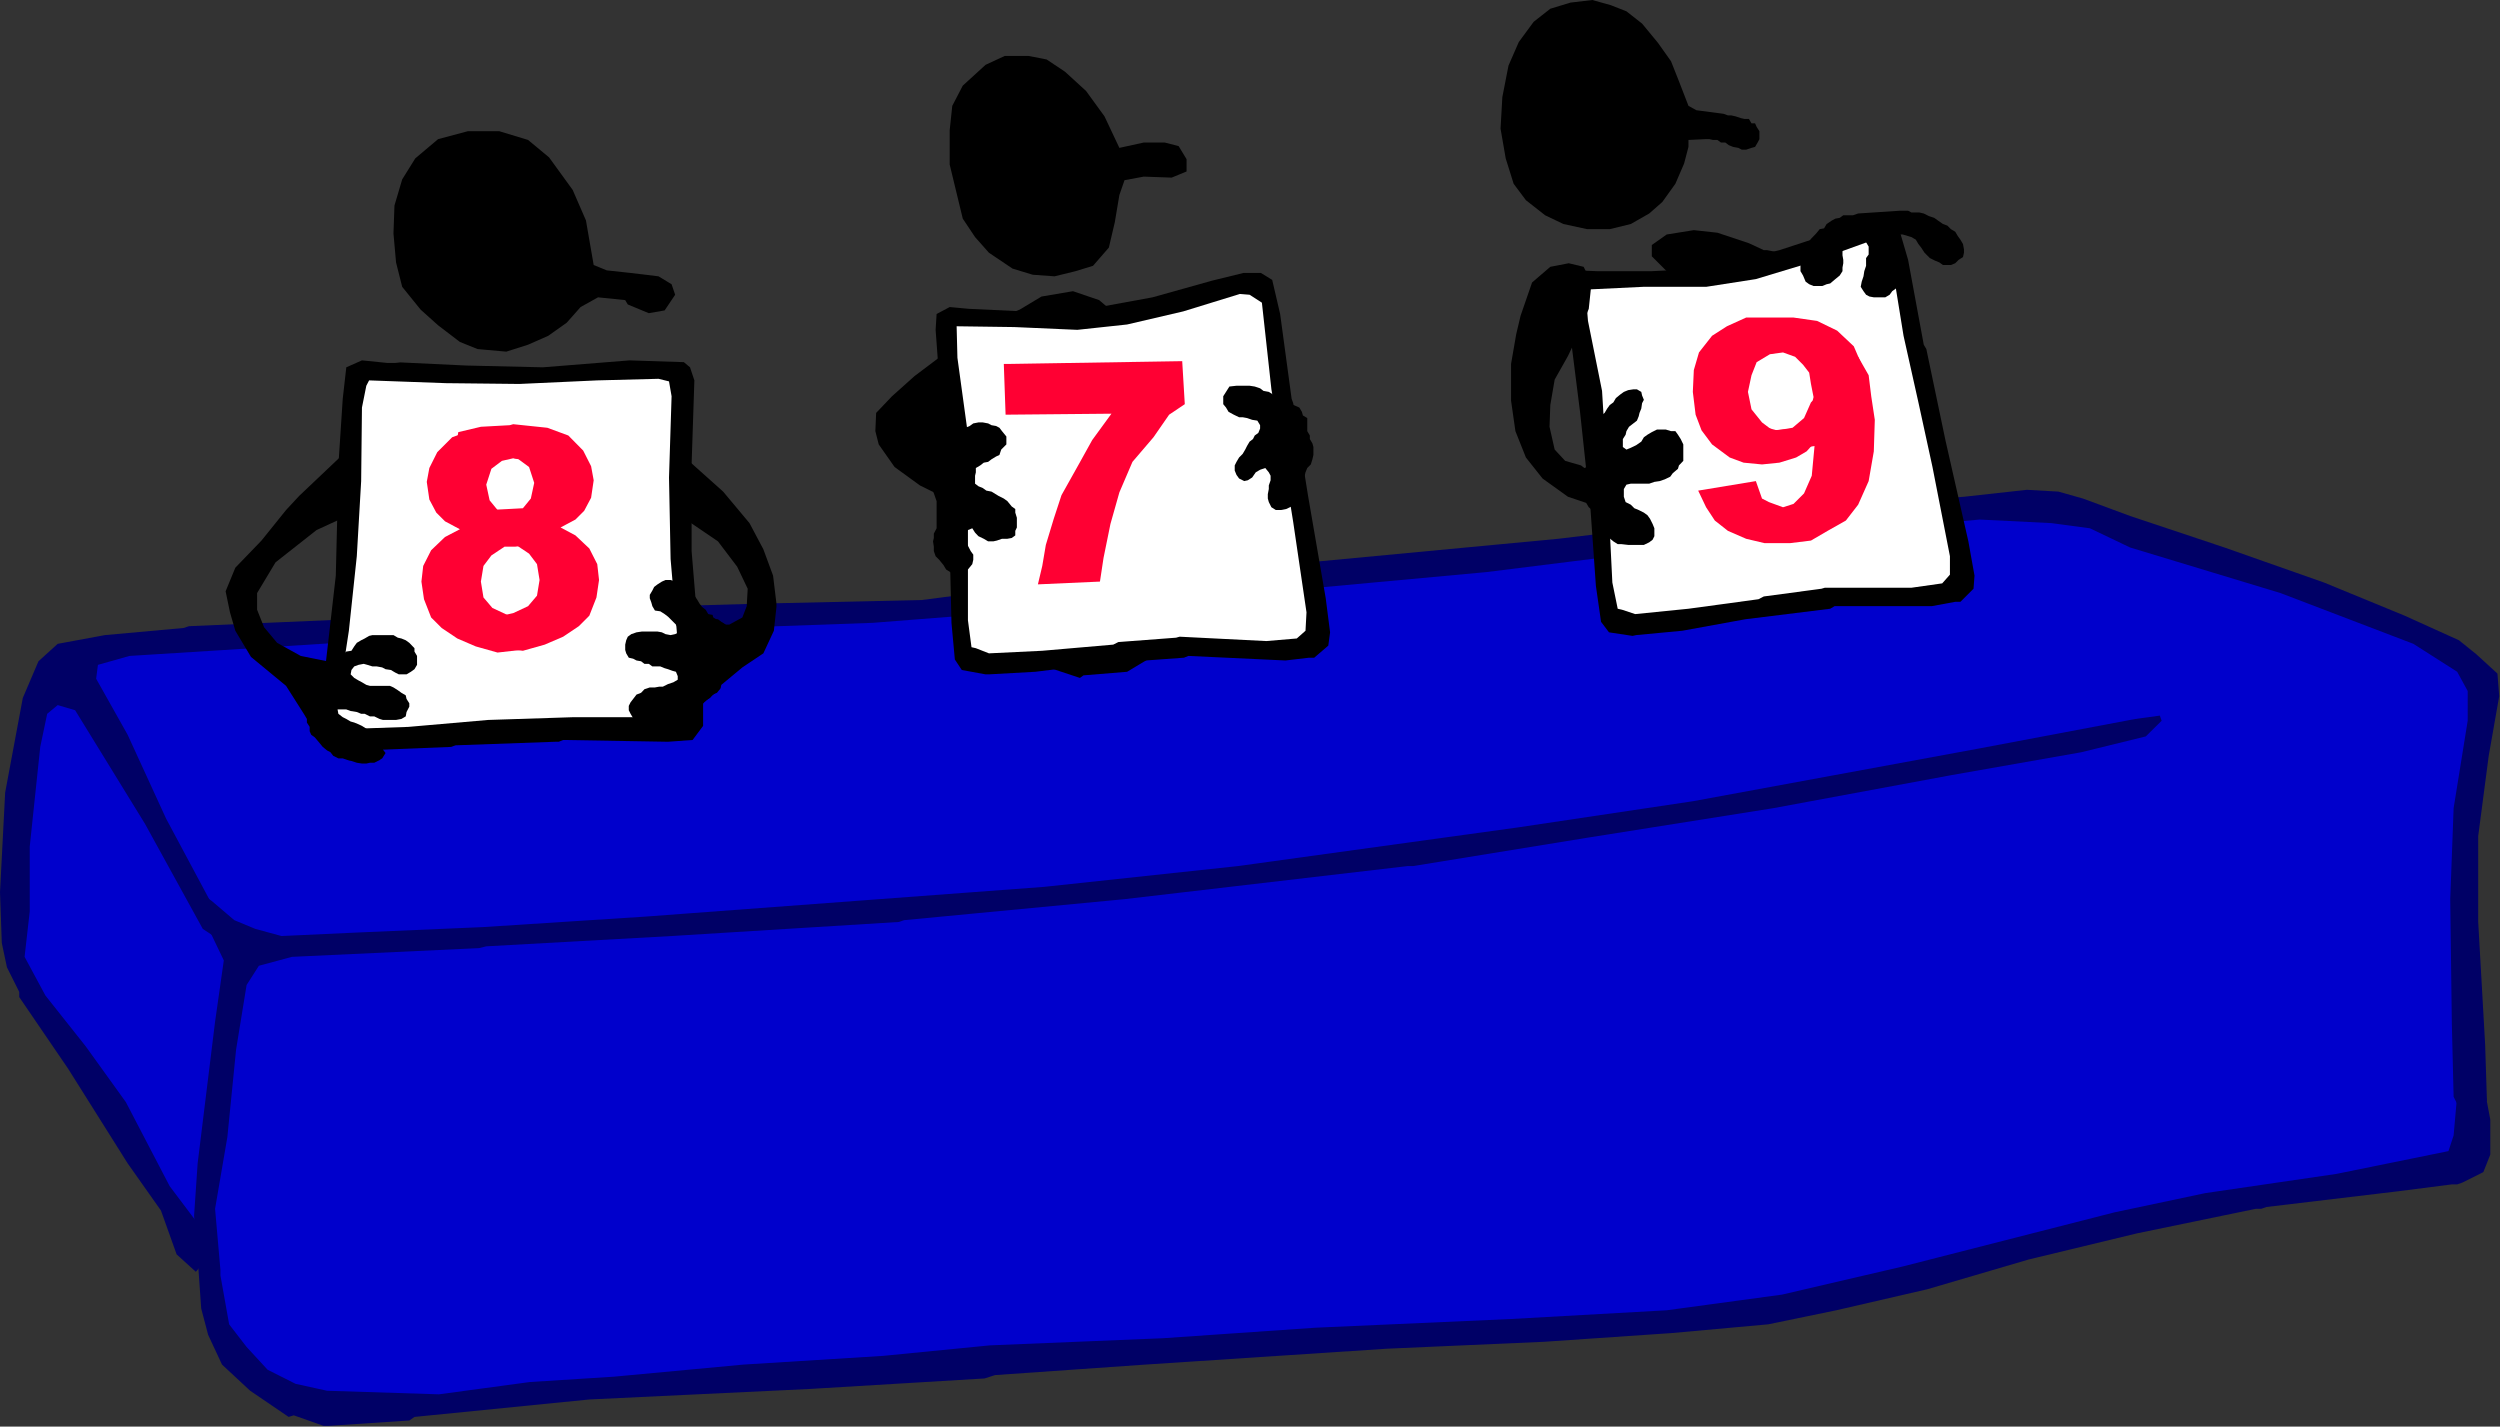 <?xml version="1.0" encoding="UTF-8" standalone="no"?>
<svg
   xmlns:ooo="http://xml.openoffice.org/svg/export"
   xmlns:dc="http://purl.org/dc/elements/1.1/"
   xmlns:cc="http://creativecommons.org/ns#"
   xmlns:rdf="http://www.w3.org/1999/02/22-rdf-syntax-ns#"
   xmlns:svg="http://www.w3.org/2000/svg"
   xmlns="http://www.w3.org/2000/svg"
   xmlns:sodipodi="http://sodipodi.sourceforge.net/DTD/sodipodi-0.dtd"
   xmlns:inkscape="http://www.inkscape.org/namespaces/inkscape"
   version="1.2"
   width="126.12mm"
   height="71.97mm"
   viewBox="0 0 12612 7197"
   preserveAspectRatio="xMidYMid"
   xml:space="preserve"
   id="svg118"
   sodipodi:docname="score_hi.svg"
   style="fill-rule:evenodd;stroke-width:28.222;stroke-linejoin:round"
   inkscape:version="0.92.5 (2060ec1f9f, 2020-04-08)"><rect x="0" y="0" width="12612" height="7197" fill="#333333" stroke="none"/><sodipodi:namedview
   pagecolor="#ffffff"
   bordercolor="#666666"
   borderopacity="1"
   objecttolerance="10"
   gridtolerance="10"
   guidetolerance="10"
   inkscape:pageopacity="0"
   inkscape:pageshadow="2"
   inkscape:window-width="664"
   inkscape:window-height="487"
   id="namedview120"
   showgrid="false"
   inkscape:zoom="0.2102413"
   inkscape:cx="238.33701"
   inkscape:cy="135.9874"
   inkscape:window-x="0"
   inkscape:window-y="0"
   inkscape:window-maximized="0"
   inkscape:current-layer="svg118" />
 <defs
   class="ClipPathGroup"
   id="defs8">
  <clipPath
   id="presentation_clip_path"
   clipPathUnits="userSpaceOnUse">
   <rect
   x="0"
   y="0"
   width="21000"
   height="29700"
   id="rect2" />
  </clipPath>
  <clipPath
   id="presentation_clip_path_shrink"
   clipPathUnits="userSpaceOnUse">
   <rect
   x="21"
   y="29"
   width="20958"
   height="29641"
   id="rect5" />
  </clipPath>
 </defs>
 <defs
   class="TextShapeIndex"
   id="defs12">
  <g
   ooo:slide="id1"
   ooo:id-list="id3"
   id="g10" />
 </defs>
 <defs
   class="EmbeddedBulletChars"
   id="defs44">
  <g
   id="bullet-char-template-57356"
   transform="matrix(4.8828125e-4,0,0,-4.8828125e-4,0,0)">
   <path
   d="M 580,1141 1163,571 580,0 -4,571 Z"
   id="path14"
   inkscape:connector-curvature="0" />
  </g>
  <g
   id="bullet-char-template-57354"
   transform="matrix(4.8828125e-4,0,0,-4.8828125e-4,0,0)">
   <path
   d="M 8,1128 H 1137 V 0 H 8 Z"
   id="path17"
   inkscape:connector-curvature="0" />
  </g>
  <g
   id="bullet-char-template-10146"
   transform="matrix(4.8828125e-4,0,0,-4.8828125e-4,0,0)">
   <path
   d="M 174,0 602,739 174,1481 1456,739 Z M 1358,739 309,1346 659,739 Z"
   id="path20"
   inkscape:connector-curvature="0" />
  </g>
  <g
   id="bullet-char-template-10132"
   transform="matrix(4.8828125e-4,0,0,-4.8828125e-4,0,0)">
   <path
   d="M 2015,739 1276,0 H 717 l 543,543 H 174 v 393 h 1086 l -543,545 h 557 z"
   id="path23"
   inkscape:connector-curvature="0" />
  </g>
  <g
   id="bullet-char-template-10007"
   transform="matrix(4.8828125e-4,0,0,-4.8828125e-4,0,0)">
   <path
   d="m 0,-2 c -7,16 -16,29 -25,39 l 381,530 c -94,256 -141,385 -141,387 0,25 13,38 40,38 9,0 21,-2 34,-5 21,4 42,12 65,25 l 27,-13 111,-251 280,301 64,-25 24,25 c 21,-10 41,-24 62,-43 C 886,937 835,863 770,784 769,783 710,716 594,584 L 774,223 c 0,-27 -21,-55 -63,-84 l 16,-20 C 717,90 699,76 672,76 641,76 570,178 457,381 L 164,-76 c -22,-34 -53,-51 -92,-51 -42,0 -63,17 -64,51 -7,9 -10,24 -10,44 0,9 1,19 2,30 z"
   id="path26"
   inkscape:connector-curvature="0" />
  </g>
  <g
   id="bullet-char-template-10004"
   transform="matrix(4.8828125e-4,0,0,-4.8828125e-4,0,0)">
   <path
   d="M 285,-33 C 182,-33 111,30 74,156 52,228 41,333 41,471 c 0,78 14,145 41,201 34,71 87,106 158,106 53,0 88,-31 106,-94 l 23,-176 c 8,-64 28,-97 59,-98 l 735,706 c 11,11 33,17 66,17 42,0 63,-15 63,-46 V 965 c 0,-36 -10,-64 -30,-84 L 442,47 C 390,-6 338,-33 285,-33 Z"
   id="path29"
   inkscape:connector-curvature="0" />
  </g>
  <g
   id="bullet-char-template-9679"
   transform="matrix(4.8828125e-4,0,0,-4.8828125e-4,0,0)">
   <path
   d="M 813,0 C 632,0 489,54 383,161 276,268 223,411 223,592 c 0,181 53,324 160,431 106,107 249,161 430,161 179,0 323,-54 432,-161 108,-107 162,-251 162,-431 0,-180 -54,-324 -162,-431 C 1136,54 992,0 813,0 Z"
   id="path32"
   inkscape:connector-curvature="0" />
  </g>
  <g
   id="bullet-char-template-8226"
   transform="matrix(4.8828125e-4,0,0,-4.8828125e-4,0,0)">
   <path
   d="m 346,457 c -73,0 -137,26 -191,78 -54,51 -81,114 -81,188 0,73 27,136 81,188 54,52 118,78 191,78 73,0 134,-26 185,-79 51,-51 77,-114 77,-187 0,-75 -25,-137 -76,-188 -50,-52 -112,-78 -186,-78 z"
   id="path35"
   inkscape:connector-curvature="0" />
  </g>
  <g
   id="bullet-char-template-8211"
   transform="matrix(4.8828125e-4,0,0,-4.8828125e-4,0,0)">
   <path
   d="M -4,459 H 1135 V 606 H -4 Z"
   id="path38"
   inkscape:connector-curvature="0" />
  </g>
  <g
   id="bullet-char-template-61548"
   transform="matrix(4.8828125e-4,0,0,-4.8828125e-4,0,0)">
   <path
   d="m 173,740 c 0,163 58,303 173,419 116,115 255,173 419,173 163,0 302,-58 418,-173 116,-116 174,-256 174,-419 0,-163 -58,-303 -174,-418 C 1067,206 928,148 765,148 601,148 462,206 346,322 231,437 173,577 173,740 Z"
   id="path41"
   inkscape:connector-curvature="0" />
  </g>
 </defs>
 <g
   id="g49"
   transform="translate(-4194,-11251)">
  <g
   id="id2"
   class="Master_Slide">
   <g
   id="bg-id2"
   class="Background" />
   <g
   id="bo-id2"
   class="BackgroundObjects" />
  </g>
 </g>
 <g
   class="SlideGroup"
   id="g116"
   transform="translate(-4194,-11251)">
  <g
   id="g114">
   <g
   id="container-id1">
    <g
   id="id1"
   class="Slide"
   clip-path="url(#presentation_clip_path)">
     <g
   class="Page"
   id="g110">
      <g
   class="Graphic"
   id="g108">
       <g
   id="id3">
        <rect
   class="BoundingBox"
   x="4194"
   y="11251"
   width="12612"
   height="7197"
   id="rect51"
   style="fill:none;stroke:none" />
        <path
   d="m 4247,16025 18,-608 v -27 l 61,-441 133,-309 158,-106 353,-44 1050,-62 1677,-71 1191,-35 1597,-150 1544,-141 1649,-185 874,-44 176,35 706,229 856,318 379,229 62,106 -9,239 -88,388 -27,326 9,618 v 27 l 62,670 -44,97 -71,62 -388,36 -1270,229 -953,229 -27,9 -961,221 -935,88 -2056,124 -1729,106 -36,26 -697,9 -1667,141 -150,-35 -238,-177 -159,-167 -62,-212 -44,-247 -132,-177 -477,-776 -264,-371 z"
   id="path53"
   inkscape:connector-curvature="0"
   style="fill:#0000cc;stroke:none" />
        <path
   d="m 8844,14278 -812,18 -927,26 -1146,53 -812,35 -27,9 -397,36 -238,44 -97,88 -79,185 -89,477 -26,503 9,256 26,123 62,124 v 26 l 247,362 300,477 168,238 79,221 97,88 44,-53 -17,-168 -159,-211 -221,-424 -203,-282 -203,-256 -105,-195 26,-229 v -327 l 26,-247 27,-256 35,-167 53,-44 88,26 353,574 291,529 80,53 9,-97 -274,-512 -194,-423 -159,-283 9,-70 159,-45 415,-26 697,-44 679,-27 1959,-70 2143,-168 953,-88 1130,-141 1358,-124 362,18 194,26 203,97 759,230 670,256 221,141 53,97 v 150 l -71,441 -17,459 8,627 9,370 53,106 h 62 l 53,-88 -9,-282 -35,-618 v -27 -406 l 53,-405 53,-301 -9,-114 -106,-97 -88,-71 -274,-124 -406,-167 -503,-177 -476,-159 -238,-88 -124,-35 -159,-9 -317,35 -768,53 -26,9 -1253,150 -1218,115 -1517,132 z"
   id="path55"
   inkscape:connector-curvature="0"
   style="fill:#000066;stroke:none" />
        <path
   d="m 16722,16714 35,185 v 177 l -35,88 -106,53 -26,9 h -27 l -273,35 -662,79 -26,9 h -27 l -600,124 -547,132 -511,150 -459,106 -344,71 -486,44 -644,44 -794,35 -1217,80 -759,53 -53,17 -882,53 -1112,53 -882,88 -26,18 -406,27 h -27 l -150,-53 -26,8 -194,-132 -142,-132 -70,-150 -35,-133 -18,-256 -18,-211 18,-265 88,-715 44,-309 -114,-238 -9,-106 62,44 114,97 106,44 132,36 389,-18 626,-27 821,-53 2011,-150 979,-105 1412,-195 882,-132 1438,-265 794,-150 124,-17 9,26 -80,79 -326,80 -653,115 -900,167 -944,150 -873,142 h -27 l -1429,167 -1112,106 -26,9 -1147,71 -935,52 -36,9 -944,44 -167,45 -62,97 -53,326 -44,441 -62,362 27,309 v 27 l 44,247 88,114 106,115 141,71 159,35 564,18 459,-62 424,-27 653,-61 705,-44 539,-53 873,-36 768,-53 988,-44 785,-44 582,-79 609,-142 1068,-273 458,-97 662,-97 565,-115 26,-79 18,-203 62,-115 z"
   id="path57"
   inkscape:connector-curvature="0"
   style="fill:#000066;stroke:none" />
        <path
   d="m 12712,11785 -48,-124 -40,-101 -66,-93 -80,-97 -79,-62 -79,-31 -93,-26 -110,13 -102,31 -84,66 -75,102 -52,119 -31,159 -9,159 26,150 40,128 62,83 97,76 92,44 120,26 h 114 l 106,-26 93,-53 66,-58 66,-92 44,-102 22,-84 v -35 l 84,-4 h 22 l 18,4 h 22 l 18,13 h 22 l 17,13 22,9 27,5 17,9 h 22 l 27,-9 18,-5 13,-22 9,-17 v -22 -18 l -14,-22 -8,-18 h -18 l -13,-22 h -22 l -18,-4 -27,-9 -22,-5 h -17 l -22,-8 -137,-18 z"
   id="path59"
   inkscape:connector-curvature="0"
   style="fill:#000000;stroke:none" />
        <path
   d="m 12527,12487 75,-53 137,-22 119,13 159,53 75,35 h 17 l 89,18 97,26 v 49 l -199,119 -146,84 -105,-18 -137,-101 -93,-58 -88,-88 z"
   id="path61"
   inkscape:connector-curvature="0"
   style="fill:#000000;stroke:none" />
        <path
   d="m 12249,12619 h 278 l 260,-13 384,-93 296,-97 158,-49 89,-4 57,31 49,168 79,428 13,22 97,463 115,507 31,173 -5,66 -66,66 h -26 l -119,22 h -490 l -22,13 -428,53 -318,58 -233,22 -18,4 -119,-18 -40,-53 -26,-181 -27,-383 -53,-495 -75,-595 v -80 l 62,-39 z"
   id="path63"
   inkscape:connector-curvature="0"
   style="fill:#000000;stroke:none" />
        <path
   d="m 12192,12712 291,-14 h 318 l 251,-39 278,-84 282,-102 h 49 l 66,40 70,432 75,336 71,326 88,450 v 93 l -39,44 -155,22 h -437 l -17,5 -291,39 -27,14 -353,48 -269,27 -66,-22 -22,-5 -27,-132 -30,-605 -22,-362 -71,-353 z"
   id="path65"
   inkscape:connector-curvature="0"
   style="fill:#ffffff;stroke:none" />
        <path
   d="m 13568,12328 -26,9 h -27 -22 l -18,13 -22,4 -17,9 -27,18 -13,22 -22,4 -18,22 -26,27 -13,17 -22,22 -5,18 v 22 l -13,18 v 26 22 18 l 13,22 13,31 18,13 22,9 h 27 17 l 22,-9 18,-4 26,-22 22,-18 14,-22 v -18 l 4,-22 v -17 l -4,-23 v -17 -22 -18 l 17,-22 h 22 l 18,-4 h 22 l 18,4 22,13 13,22 v 18 22 l -13,18 v 22 17 l -9,27 -4,26 -9,27 -5,26 14,22 13,18 17,9 22,4 h 18 22 18 l 22,-13 13,-18 18,-13 13,-26 9,-22 v -18 -22 -18 l -13,-22 -9,-17 -5,-23 -8,-17 -5,-22 -9,-18 -4,-22 v -18 l 18,-8 h 22 26 l 27,8 17,5 22,13 13,22 14,18 17,26 27,27 26,13 22,9 18,13 h 22 18 l 22,-9 17,-17 22,-14 5,-22 v -17 l -5,-27 -13,-22 -13,-18 -13,-22 -22,-13 -18,-18 -22,-8 -26,-18 -18,-13 -27,-9 -26,-13 -22,-5 h -18 -22 l -17,-9 h -23 -17 z"
   id="path67"
   inkscape:connector-curvature="0"
   style="fill:#000000;stroke:none" />
        <path
   d="m 9338,12813 110,-66 159,-27 132,45 93,79 106,154 114,80 141,79 225,71 212,106 44,75 9,110 -66,22 -146,-13 -339,-115 35,199 26,265 v 22 l -13,282 -66,225 -79,141 -155,93 -220,18 -18,13 -199,-66 -22,8 -105,-185 -111,-251 -53,-318 -158,-80 -159,-79 -128,-93 -80,-114 -17,-67 4,-92 80,-84 114,-102 -22,14 22,-14 146,-110 185,-146 z"
   id="path69"
   inkscape:connector-curvature="0"
   style="fill:#000000;stroke:none" />
        <path
   d="m 9082,12809 278,13 h 260 l 388,-71 300,-84 159,-39 h 88 l 57,35 40,172 58,428 8,22 75,468 89,516 22,172 -9,67 -71,61 h -26 l -119,14 -490,-23 -22,9 -428,31 -322,40 -234,13 h -17 l -120,-22 -35,-53 -17,-185 -9,-384 -27,-494 -44,-600 5,-80 66,-35 z"
   id="path71"
   inkscape:connector-curvature="0"
   style="fill:#000000;stroke:none" />
        <path
   d="m 9020,12897 291,4 318,14 251,-27 283,-66 286,-88 49,4 62,40 48,437 57,339 53,331 67,455 -5,93 -44,39 -154,13 -437,-22 -18,5 -291,22 -26,13 -358,31 -269,13 -66,-26 -22,-5 -18,-136 v -605 l -4,-362 -49,-357 z"
   id="path73"
   inkscape:connector-curvature="0"
   style="fill:#ffffff;stroke:none" />
        <path
   d="m 8919,13625 h 26 l 22,-18 18,-26 v -22 -18 l -5,-22 v -18 l 5,-22 22,-17 13,-22 26,-18 18,-13 22,-9 18,-13 26,-5 h 22 l 27,5 17,9 23,4 17,9 13,17 22,27 v 22 18 l -26,26 -9,27 -17,8 -23,14 -17,13 -22,4 -18,14 -22,13 v 22 l -4,17 v 23 17 l 17,13 22,9 18,13 26,5 36,22 26,13 18,13 22,27 18,13 v 18 l 8,26 v 22 27 l -8,17 v 23 l -18,13 -22,4 h -27 l -26,9 -18,4 h -26 l -22,-13 -27,-13 -17,-18 -14,-22 -22,9 -13,18 v 22 17 l 13,22 14,27 13,18 v 26 l -5,22 -22,27 -17,4 -22,13 -27,9 -17,-9 -27,-17 -13,-22 -22,-27 -18,-18 -9,-26 v -22 l -4,-27 4,-17 v -22 l 14,-27 v -17 -22 -18 -22 -18 -22 -18 l -31,-88 z"
   id="path75"
   inkscape:connector-curvature="0"
   style="fill:#000000;stroke:none" />
        <path
   d="m 10710,13290 -27,-9 -26,-18 -27,-13 -35,-22 -27,-5 -17,-13 -27,-9 -26,-4 h -22 -27 -17 l -36,4 -17,27 -14,22 v 18 22 l 14,17 13,22 26,14 27,13 h 18 l 22,4 26,9 26,4 14,23 v 17 l -9,22 -18,13 -9,18 -17,13 -13,22 -9,18 -13,22 -18,18 -13,22 -9,18 v 26 l 9,22 13,18 26,13 18,-4 22,-14 18,-26 22,-13 26,-9 18,22 9,17 v 23 l -9,26 v 18 l -5,26 v 22 l 5,18 13,26 22,14 h 27 l 26,-5 27,-13 13,-22 13,-18 13,-26 13,-22 v -18 l 5,-26 9,-23 4,-17 9,-22 18,-18 8,-26 5,-22 v -18 -22 l -5,-18 -13,-22 v -18 l -13,-22 v -17 -27 -22 l -22,-13 -5,-18 -13,-22 z"
   id="path77"
   inkscape:connector-curvature="0"
   style="fill:#000000;stroke:none" />
        <path
   d="m 9841,11997 -75,-159 -93,-128 -106,-97 -93,-62 -92,-18 h -119 l -97,45 -115,105 -53,102 -13,123 v 173 l 35,145 31,128 62,93 70,79 119,80 102,31 110,8 106,-26 88,-27 80,-92 30,-128 23,-137 26,-75 97,-18 141,5 75,-31 v -62 l -40,-66 -70,-18 h -106 z"
   id="path79"
   inkscape:connector-curvature="0"
   style="fill:#000000;stroke:none" />
        <path
   d="m 7189,12588 -39,-225 -67,-154 -119,-164 -106,-88 -145,-44 h -159 l -150,40 -115,97 -66,106 -39,132 -5,141 13,146 31,123 93,115 88,79 110,84 89,36 145,13 110,-35 102,-45 93,-66 70,-79 88,-49 137,14 13,22 106,44 80,-14 53,-79 -18,-53 -66,-40 -141,-17 -120,-13 z"
   id="path81"
   inkscape:connector-curvature="0"
   style="fill:#000000;stroke:none" />
        <path
   d="m 5703,13753 251,-238 252,-119 194,-53 70,30 27,106 -80,172 -119,93 -229,53 -278,128 -207,163 -93,155 v 84 l 35,88 66,79 119,66 133,27 84,-27 106,-26 119,-26 88,13 18,44 -14,22 9,18 v 22 l -22,17 -18,9 -26,13 -27,5 -22,-5 -17,-8 h -22 l -18,-5 h -22 l -26,-9 h -27 -18 l -22,9 -17,18 4,22 27,4 26,14 h 22 l 27,8 h 17 l 27,5 h 26 l 27,9 26,4 22,9 18,4 13,22 9,18 4,22 -17,18 -14,22 -35,13 -26,13 h -27 -17 l -36,-9 -31,-13 -26,-13 -22,-5 h -18 l -35,-8 -18,8 v 27 h 18 l 22,13 13,18 h 18 l 13,17 h 22 l 18,14 22,13 26,26 18,18 9,27 4,22 13,17 -17,27 -22,13 -18,9 h -22 l -18,4 h -22 l -26,-4 -27,-9 -17,-4 -27,-9 h -22 l -26,-13 -14,-18 -17,-9 -22,-18 -18,-22 -22,-26 -18,-13 -8,-18 v -22 l -14,-22 v -18 l -13,-22 -92,-145 -177,-146 -79,-132 -27,-93 -22,-106 49,-119 132,-137 124,-154 z"
   id="path83"
   inkscape:connector-curvature="0"
   style="fill:#000000;stroke:none" />
        <path
   d="m 7128,13307 163,27 198,92 155,128 198,177 133,159 70,132 49,133 17,141 v 17 l -13,120 -53,114 -106,71 -106,88 -4,18 -88,75 -97,70 -22,9 -18,13 h -22 l -18,5 h -22 l -17,9 h -23 l -26,-9 h -18 l -35,-13 -26,-14 -27,-13 -26,-4 -14,-22 -4,-18 v -22 -18 l 18,-22 22,-17 17,-9 22,-5 h 18 l 22,-8 h 18 22 l 26,-5 18,-13 26,-9 14,-18 22,-13 4,-22 -26,-13 -27,-13 -26,-5 h -18 -35 -18 l -22,-9 h -18 l -22,-17 -26,-22 -18,-18 -9,-22 -4,-18 v -22 l 4,-17 27,-14 22,-8 18,-5 h 22 l 26,5 h 18 22 l 17,8 h 23 l 17,5 h 22 18 l 13,-18 -4,-22 -22,-18 -14,-26 -30,-22 -23,-13 -30,-31 -22,-22 -5,-18 v -22 l 5,-27 8,-17 18,-13 22,-9 18,-5 22,-8 h 17 l 27,13 22,9 13,17 18,13 26,14 22,13 14,22 13,18 13,22 13,17 18,14 13,22 22,4 5,22 h 22 l 17,13 22,14 h 18 l 66,-36 22,-57 5,-88 -53,-111 -97,-128 -181,-123 -291,-106 -119,-79 -80,-89 -26,-119 -18,-119 z"
   id="path85"
   inkscape:connector-curvature="0"
   style="fill:#000000;stroke:none" />
        <path
   d="m 6188,13078 357,17 388,9 437,-35 274,9 31,26 22,66 -14,424 v 437 l 31,375 27,397 v 110 l -53,71 -124,9 -529,-9 -22,9 h -18 l -503,18 -22,8 -450,18 -185,-44 -31,-115 31,-260 53,-463 13,-534 v -22 l 22,-336 18,-159 79,-35 128,13 h 66 z"
   id="path87"
   inkscape:connector-curvature="0"
   style="fill:#000000;stroke:none" />
        <path
   d="m 6056,13170 388,14 370,4 393,-18 309,-8 53,13 13,75 -13,410 8,411 31,362 27,366 -13,53 -93,17 h -441 l -432,14 -402,35 -260,9 -80,-14 -26,-48 66,-432 40,-376 22,-379 4,-371 22,-110 z"
   id="path89"
   inkscape:connector-curvature="0"
   style="fill:#ffffff;stroke:none" />
        <path
   d="m 5782,14578 27,13 39,-4 27,-9 22,-13 17,-5 27,-22 26,-4 14,-22 13,-18 22,-13 18,-9 22,-13 17,-4 h 27 22 17 22 18 l 22,13 18,4 22,9 18,13 26,27 v 17 l 13,22 v 27 18 l -13,22 -18,13 -22,13 h -17 -22 l -18,-9 -22,-13 -27,-4 -17,-9 -27,-5 h -22 l -26,-8 -18,-5 -26,5 -22,8 -14,18 -4,22 18,18 22,13 17,9 22,13 18,5 h 35 18 26 22 l 18,8 22,14 18,13 22,13 4,18 14,22 v 17 l -14,27 -4,22 -22,13 -27,5 h -17 -22 -27 l -17,-5 -27,-13 h -22 l -26,-13 h -18 l -22,-9 -31,-5 -22,-8 h -27 -17 l 4,22 22,17 18,9 22,13 18,5 22,9 17,8 22,14 18,13 13,18 22,8 27,45 4,35 -13,18 -4,22 h -23 -17 l -22,4 h -18 -22 l -26,-4 h -27 l -18,-9 -22,-5 -26,-13 -18,-13 -22,-13 -17,-14 -9,-22 -13,-17 -18,-22 -13,-18 -9,-22 -13,-22 v -18 l -14,-22 v -18 l -4,-22 v -17 -22 l -9,-18 -13,-22 v -18 -22 l 9,-17 4,-22 13,-18 14,-22 z"
   id="path91"
   inkscape:connector-curvature="0"
   style="fill:#000000;stroke:none" />
        <path
   d="m 7891,14424 -128,-75 -13,-18 -18,-13 -13,-22 -14,-18 -8,-22 -27,-18 -13,-22 -18,-4 -22,-13 -17,-14 -23,-8 h -26 l -18,8 -22,14 -17,13 -9,18 -13,22 v 17 l 8,22 5,18 13,22 27,4 22,14 17,13 22,22 18,18 13,22 v 17 l -17,9 -23,5 -26,-5 -18,-9 -22,-4 h -17 -22 -18 -22 l -27,4 -26,9 -18,13 -8,18 -5,22 v 27 l 5,17 13,22 22,5 17,9 23,4 17,13 h 22 l 18,13 h 22 18 l 22,9 17,5 22,8 18,5 9,22 v 18 l -22,13 -27,9 -26,13 h -18 l -22,4 h -26 l -27,9 -17,18 -23,9 -13,17 -17,22 -9,18 v 22 l 9,18 13,22 17,13 27,13 22,13 18,9 h 22 17 27 l 13,-17 h 22 l 18,-5 26,-13 27,-13 22,-9 17,-13 22,-14 14,-17 17,-13 14,-22 26,-14 13,-17 22,-9 14,-18 4,-22 48,-106 v -119 z"
   id="path93"
   inkscape:connector-curvature="0"
   style="fill:#000000;stroke:none" />
        <path
   d="m 11865,12844 58,-168 92,-79 93,-18 75,18 40,79 -14,133 -48,119 -57,119 -67,119 -22,128 -4,110 26,115 53,57 80,23 17,13 22,-9 18,-18 22,-13 5,-22 v -26 -18 l 8,-22 v -18 -22 l -8,-26 v -27 l 8,-18 5,-22 22,-17 13,-22 13,-18 18,-13 13,-22 22,-18 18,-13 22,-9 26,-4 h 18 l 22,13 4,18 9,22 -9,17 -4,27 -9,22 -4,17 -9,22 -18,14 -22,17 -13,22 -4,18 -14,22 v 18 22 l 18,13 22,-9 27,-13 26,-18 13,-22 18,-13 22,-13 26,-13 h 27 18 l 26,8 h 22 l 13,18 14,22 13,27 v 17 22 27 17 l -22,23 -5,17 -26,22 -13,18 -27,13 -26,9 -27,4 -26,9 h -22 -31 -22 -18 l -22,5 -13,22 v 17 22 l 9,27 26,13 18,18 22,9 26,13 18,13 13,18 13,26 9,22 v 18 22 l -9,18 -17,13 -27,13 h -22 -17 -22 -18 l -35,-4 h -18 l -22,-14 -27,-22 -4,-17 -13,-22 -27,-18 v -22 l -13,-18 -13,-22 -9,-17 -18,-14 -13,-22 -92,-31 -128,-92 -84,-106 -53,-133 -22,-154 v -185 l 26,-150 z"
   id="path95"
   inkscape:connector-curvature="0"
   style="fill:#000000;stroke:none" />
        <path
   d="m 6506,13431 114,-27 146,-8 17,-5 172,18 106,39 75,76 40,79 13,71 -13,88 -35,66 -44,44 -75,40 75,40 70,66 40,79 9,80 -13,88 -36,92 -53,53 -79,53 -93,40 -110,31 -115,-13 -17,13 -93,-44 -115,-128 119,-13 115,8 57,-13 75,-35 45,-53 13,-79 -13,-80 -40,-53 -66,-44 h -53 l -111,-13 -35,-88 -17,-71 176,-9 75,-4 40,-49 17,-79 -26,-80 -53,-39 -57,-14 -62,9 -106,40 -79,44 -14,-132 z"
   id="path97"
   inkscape:connector-curvature="0"
   style="fill:#ff0033;stroke:none" />
        <path
   d="m 7030,13440 -114,-27 -146,-9 -17,-4 -172,18 -106,39 -75,75 -40,80 -13,70 13,89 35,66 44,44 75,40 -75,39 -70,67 -40,79 -9,79 13,89 36,92 53,53 79,53 93,40 110,31 115,-13 57,-14 53,-17 115,-128 -119,-14 -115,9 -57,-13 -75,-35 -45,-53 -13,-80 13,-79 40,-53 66,-44 h 53 l 111,-13 35,-89 17,-70 -176,-9 -75,-4 -40,-49 -17,-79 26,-80 53,-40 57,-13 62,9 106,40 79,44 14,-132 z"
   id="path99"
   inkscape:connector-curvature="0"
   style="fill:#ff0033;stroke:none" />
        <path
   d="m 9258,13087 9,256 534,-5 -97,133 -66,119 -89,159 -39,119 -40,132 -18,106 -22,93 313,-14 18,-119 35,-172 45,-159 66,-154 106,-124 79,-114 79,-53 -13,-217 -873,14 z"
   id="path101"
   inkscape:connector-curvature="0"
   style="fill:#ff0033;stroke:none" />
        <path
   d="m 13330,13281 -35,79 -58,49 -79,13 -80,-22 80,75 97,40 93,-14 -14,150 -39,89 -53,53 -53,17 -71,-26 -35,-18 -31,-88 -291,48 40,84 44,67 66,52 92,40 93,22 h 128 l 106,-13 84,-49 92,-52 62,-80 53,-119 26,-150 5,-159 -18,-119 -13,-106 -53,-93 z"
   id="path103"
   inkscape:connector-curvature="0"
   style="fill:#ff0033;stroke:none" />
        <path
   d="m 13586,13215 v -124 l -40,-93 -84,-79 -101,-49 -119,-17 h -119 -120 l -97,44 -75,48 -66,84 -26,89 -5,110 14,115 30,79 53,71 89,66 70,26 93,9 88,-9 84,-26 53,-31 92,-102 -158,-13 -106,9 -53,-40 -53,-66 -18,-88 18,-84 26,-66 67,-40 66,-9 61,22 40,40 31,40 9,57 13,66 -22,93 z"
   id="path105"
   inkscape:connector-curvature="0"
   style="fill:#ff0033;stroke:none" />
       </g>
      </g>
     </g>
    </g>
   </g>
  </g>
 </g>
</svg>